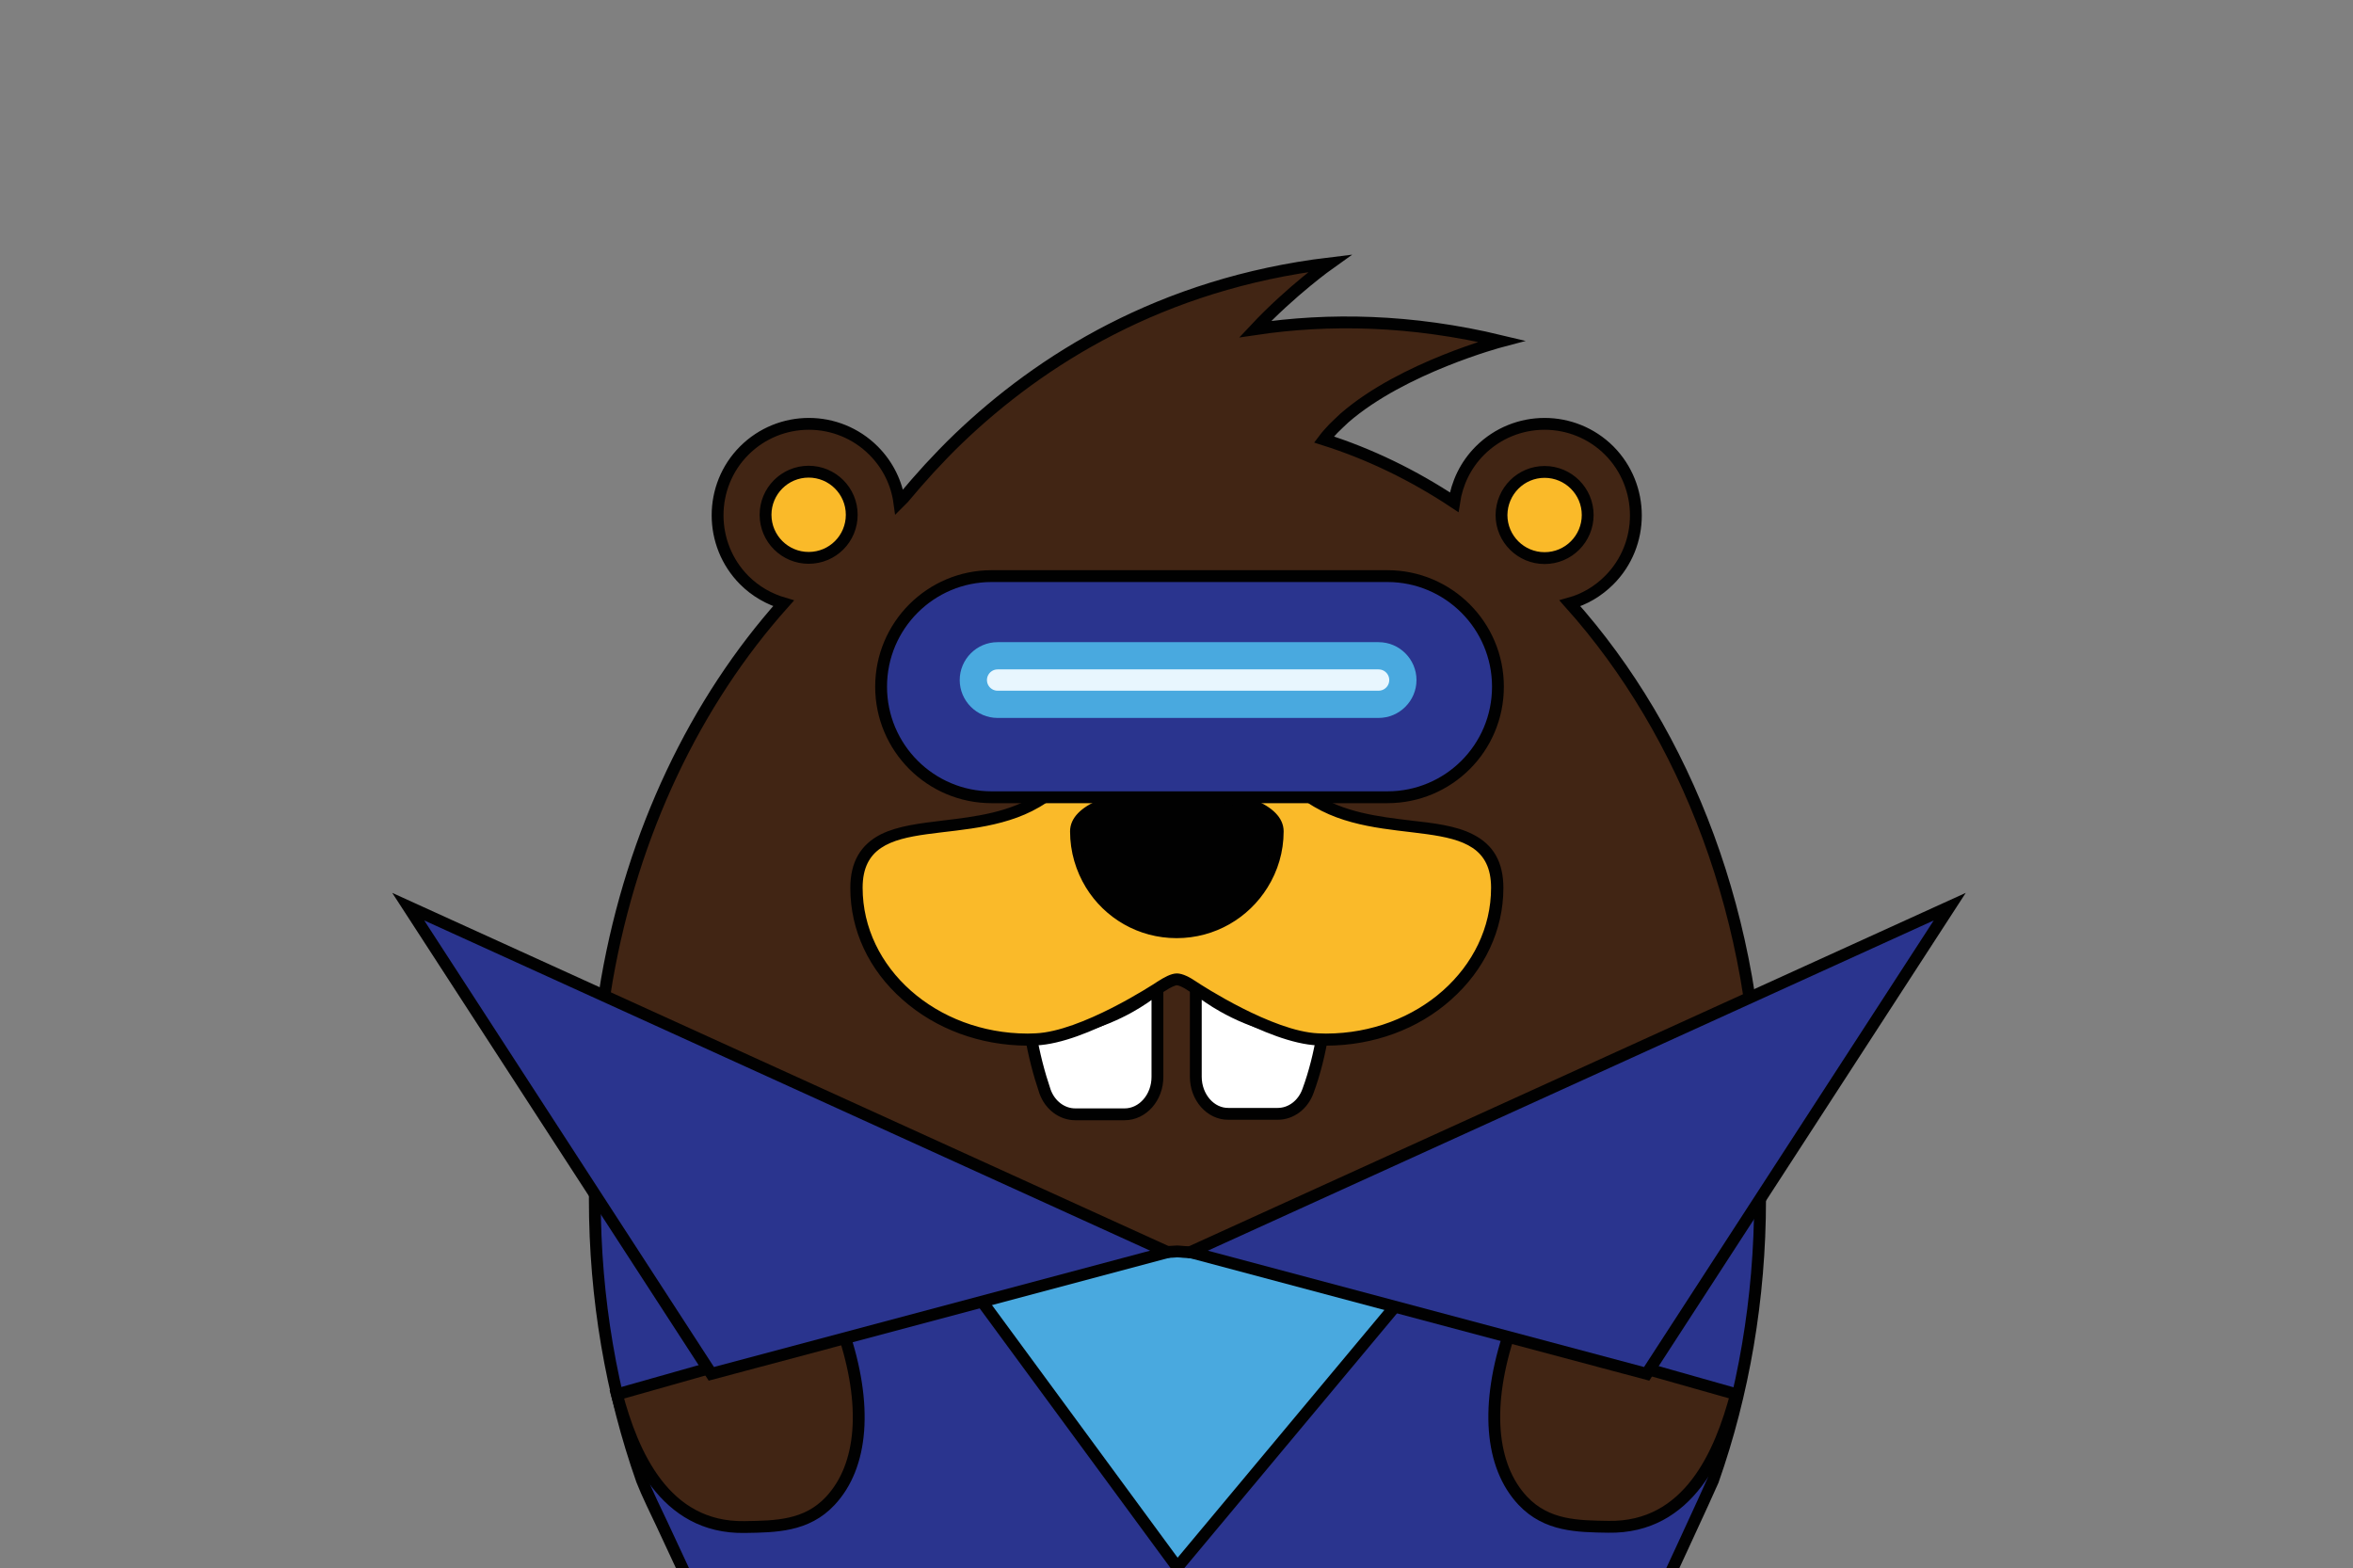 <?xml version="1.0" encoding="utf-8"?>
<!-- Generator: Adobe Illustrator 25.2.0, SVG Export Plug-In . SVG Version: 6.00 Build 0)  -->
<svg version="1.1" id="Layer_1" xmlns="http://www.w3.org/2000/svg" xmlns:xlink="http://www.w3.org/1999/xlink" x="0px" y="0px"
	 viewBox="0 0 993.7 662.2" style="enable-background:new 0 0 993.7 662.2;" xml:space="preserve">
<rect x="0" y="0" width="993.7" height="662.2" fill="#808080" stroke="none"/>
<style type="text/css">
	.st0{clip-path:url(#SVGID_2_);}
	.st1{clip-path:url(#SVGID_4_);}
	.st2{fill:#FFFFFF;}
	.st3{fill:#FABA29;}
	.st4{fill:#412514;stroke:#010101;stroke-width:5;stroke-miterlimit:10;}
	.st5{fill:#FFFFFF;stroke:#010101;stroke-width:5;stroke-miterlimit:10;}
	.st6{fill:#010101;}
	.st7{fill:none;stroke:#010101;stroke-width:5;stroke-miterlimit:10;}
	.st8{fill:#2A348E;stroke:#010101;stroke-width:5;stroke-miterlimit:10;}
	.st9{fill:#49A9DF;}
	.st10{fill:#010101;stroke:#E8F6FE;stroke-width:9;stroke-linecap:round;stroke-miterlimit:10;}
	.st11{fill:#49A9DF;stroke:#010101;stroke-width:5;stroke-miterlimit:10;}
</style>
<g>
	<defs>
		<rect id="SVGID_1_" width="993.7" height="662.2"/>
	</defs>
	<clipPath id="SVGID_2_">
		<use xlink:href="#SVGID_1_"  style="overflow:visible;"/>
	</clipPath>
	<g class="st0">
		<g>
			<defs>
				<rect id="SVGID_3_" x="199.6" y="63.2" width="572.8" height="598.7"/>
			</defs>
			<clipPath id="SVGID_4_">
				<use xlink:href="#SVGID_3_"  style="overflow:visible;"/>
			</clipPath>
			<g class="st1">
				<path class="st2" d="M560,324.5c3.7,2.7,7.7,4.6,12,6.1c2.3,0.4,4.7,0.6,7.1,0.6c22.6,0,41-18.4,41-41c0-22.7-18.4-41-41-41
					c-22.7,0-41,18.4-41,41c0,10,3.6,19.1,9.5,26.2C551.5,318.7,555.7,321.4,560,324.5z M563.4,277.1c-0.1,0.6-0.2,1.3-0.2,2
					c0,5,4.1,9.1,9.1,9.1c5,0,9.1-4.1,9.1-9.1c0-4.2-2.9-7.8-6.8-8.8c1.5-0.3,3-0.5,4.6-0.5c11.3,0,20.5,9.2,20.5,20.5
					c0,11.3-9.2,20.5-20.5,20.5c-11.3,0-20.5-9.2-20.5-20.5C558.6,285.2,560.4,280.6,563.4,277.1z"/>
				<path class="st2" d="M414.8,331.3c2.4,0,4.8-0.2,7.1-0.6c4.3-1.5,8.3-3.5,12-6.1c4.3-3.1,8.4-5.8,12.4-8
					c5.9-7.1,9.5-16.2,9.5-26.2c0-22.7-18.4-41-41-41c-22.6,0-41,18.4-41,41C373.8,312.9,392.1,331.3,414.8,331.3z M399.1,277.1
					c-0.1,0.6-0.2,1.3-0.2,2c0,5,4.1,9.1,9.1,9.1c5,0,9.1-4.1,9.1-9.1c0-4.2-2.9-7.8-6.8-8.8c1.5-0.3,3-0.5,4.6-0.5
					c11.3,0,20.5,9.2,20.5,20.5c0,11.3-9.2,20.5-20.5,20.5c-11.3,0-20.5-9.2-20.5-20.5C394.3,285.2,396.1,280.6,399.1,277.1z"/>
				<path class="st2" d="M723.1,595.5c-1.1,2.8-2.5,6-4.2,9.5c-2.1,4.1-4.4,8.7-7.6,13.1c-3.1,4.4-6.8,9-11.4,12.5
					c-2.2,1.8-4.7,3.3-7.3,4.6c-2.7,1.1-5.4,2-8.4,2.3c-5.9,0.8-12.5-0.3-19-2.6l-0.6-0.2l-0.3-0.1l-0.2-0.1l-0.1,0l-1-0.5l-2.7-1.2
					c-1-0.4-1.4-0.8-2-1.2c-0.6-0.4-1.2-0.8-1.8-1.1c-2.4-2-4.8-4.2-6.4-7c-3.5-5.5-5.5-12.4-6.3-19.6c-0.8-7.2-0.4-14.6,0.3-21.7
					c0.7-7.2,2-14.1,3.5-20.7c1.4-6.6,3.1-12.7,4.7-18.4c3.3-11.4,6.6-20.7,9-27.2c2.4-6.5,3.9-10.2,3.9-10.2s-2.2,3.4-5.6,9.4
					c-3.4,6.1-8,15-12.8,26.1c-4.6,11.1-9.6,24.4-12.6,39.5c-1.5,7.6-2.4,15.6-2.1,24c0.1,2.1,0.3,4.2,0.5,6.4
					c0.4,2.1,0.7,4.3,1.2,6.5l0.9,3.2l0.5,1.6l0.7,1.6l1.3,3.2c0.5,1,1.1,2,1.7,3.1c1.1,2.1,2.6,3.9,4,5.8c0.7,1,1.6,1.8,2.4,2.6
					l2.6,2.5l3.1,2.2c1,0.7,2.2,1.6,3,1.9l2.6,1.4l1.3,0.7l0.5,0.2l0.1,0l0.2,0.1l0.4,0.2l0.8,0.3c8,3.2,17,5.1,26,4
					c4.5-0.5,8.7-1.9,12.6-3.6c0.1,0,0.2-0.1,0.3-0.1c-21.1,36.9-48.7,67.8-80.9,90.1c-6.9,4.8-14.9,7.1-22.7,7.1
					c-12.2,0-24.3-5.6-32-16.3c-14.9-20.6-39.1-34-66.5-34c-27.3,0-51.6,13.4-66.5,34c-7.7,10.6-19.8,16.4-32.1,16.4
					c-7.7,0-15.4-2.2-22.2-6.9c-31.2-21.5-58.1-51-78.9-86.3c-0.8-1.4-1.6-2.7-2.4-4.1c0.1,0,0.2,0.1,0.3,0.1
					c3.9,1.7,8.2,3,12.6,3.6c8.9,1.1,18-0.8,26-4l0.8-0.3l0.4-0.2l0.2-0.1l0.1,0l0.5-0.2l1.3-0.7l2.6-1.4c0.8-0.3,2-1.2,3-1.9
					l3.1-2.2l2.6-2.5c0.8-0.8,1.7-1.6,2.4-2.6c1.5-1.9,3-3.7,4-5.8c0.6-1,1.2-2,1.7-3.1l1.3-3.2l0.6-1.6l0.5-1.6l0.9-3.2
					c0.5-2.2,0.8-4.3,1.2-6.5c0.2-2.1,0.4-4.3,0.5-6.4c0.2-8.4-0.6-16.5-2.1-24c-0.4-2.1-0.9-4.1-1.3-6.1
					c-3-12.6-7.3-23.8-11.3-33.4c-4.8-11.1-9.4-20-12.8-26.1c-3.4-6.1-4.1-5.8-1.7,0.8c2.4,6.5,5.7,15.9,9,27.2
					c1.5,5.3,3.1,11,4.4,17c0.1,0.5,0.2,0.9,0.3,1.4c1.5,6.6,2.8,13.5,3.5,20.7c0.7,7.2,1.1,14.5,0.3,21.7
					c-0.7,7.2-2.7,14.1-6.3,19.6c-1.7,2.8-4,5-6.4,7c-0.6,0.4-1.2,0.7-1.8,1.1c-0.7,0.4-1,0.8-2,1.2l-2.7,1.2l-1,0.5l-0.1,0
					l-0.2,0.1l-0.3,0.1l-0.6,0.2c-6.5,2.4-13.1,3.4-19,2.6c-3-0.3-13.5-5.1-15.7-6.9c-4.6-3.5-8.3-8.1-11.4-12.5
					c-3.1-4.5-5.5-9-7.6-13.1c-1.7-3.5-3.1-6.7-4.2-9.6c-12.8-36.4-19.9-76.5-19.9-118.7c0-21.6,1.9-42.6,5.4-62.9
					c10.9-62.3,37.5-117.6,74.6-159c-6.1-1.7-11.8-5-16.6-9.8c-15-15-15-39.6,0-54.7c7.5-7.5,17.4-11.3,27.3-11.3
					c9.9,0,19.8,3.8,27.3,11.3c6.1,6.1,9.7,13.8,10.9,21.8c0,0,0.6-0.6,1.7-1.7c3.4-4.1,7-8.3,11-12.6c3.9-4.2,8.1-8.5,12.5-12.8
					c34.2-32.8,85-65.2,156.6-73.8c0,0-16.2,11.5-31.5,27.8c30.9-4.6,65.8-4.1,104,5.1c0,0-41.8,11-66.3,32.4
					c-1.7,1.4-3.3,2.9-4.7,4.5c-1.4,1.5-2.8,3-4,4.6c19.4,6.2,37.8,15.1,55,26.5c1.1-8,4.8-15.7,10.9-21.8
					c7.5-7.5,17.4-11.3,27.3-11.3c9.9,0,19.8,3.8,27.3,11.3c15,15,15,39.6,0,54.7c-4.8,4.8-10.5,8-16.6,9.8
					c49.2,55,80,134.1,80,221.9C743,518.9,735.9,559.1,723.1,595.5z"/>
				<path class="st3" d="M341.5,199.3c-10,0-18.2,8.1-18.2,18.2c0,10,8.1,18.2,18.2,18.2c10,0,18.2-8.1,18.2-18.2
					C359.7,207.4,351.6,199.3,341.5,199.3z"/>
				<path class="st3" d="M652.3,199.3c-10,0-18.2,8.1-18.2,18.2c0,10,8.1,18.2,18.2,18.2c10,0,18.2-8.1,18.2-18.2
					C670.5,207.4,662.3,199.3,652.3,199.3z"/>
				<path class="st4" d="M663,254.8c6.1-1.7,11.8-5,16.6-9.8c15-15,15-39.6,0-54.7c-7.5-7.5-17.4-11.3-27.3-11.3
					c-9.9,0-19.8,3.8-27.3,11.3c-6.1,6.1-9.7,13.8-10.9,21.8c-17.2-11.4-35.7-20.4-55-26.5c1.2-1.6,2.6-3.1,4-4.6
					c1.5-1.5,3.1-3,4.7-4.5c24.6-21.4,66.3-32.4,66.3-32.4c-38.2-9.2-73.1-9.7-104-5.1c15.3-16.3,31.5-27.8,31.5-27.8
					c-71.5,8.6-122.4,41.1-156.6,73.8c-4.5,4.3-8.6,8.6-12.5,12.8c-3.9,4.3-7.6,8.5-11,12.6c-1.1,1.1-1.7,1.7-1.7,1.7
					c-1.1-8-4.8-15.7-10.9-21.8c-7.5-7.5-17.4-11.3-27.3-11.3c-9.9,0-19.8,3.8-27.3,11.3c-15,15-15,39.6,0,54.7
					c4.8,4.8,10.5,8,16.6,9.8c-37.1,41.5-63.7,96.7-74.6,159c-3.5,20.3-5.4,41.3-5.4,62.9c0,42.2,7.1,82.3,19.9,118.7
					c1.1,2.8,2.5,6,4.2,9.6c2.1,4.1,21.5,46.2,22.3,47.6c20.8,35.3,47.8,64.8,78.9,86.3c6.8,4.7,14.5,6.9,22.2,6.9
					c12.3,0,24.4-5.7,32.1-16.4c14.9-20.6,39.1-34,66.5-34c27.3,0,51.6,13.4,66.5,34c7.7,10.6,19.7,16.3,32,16.3
					c7.9,0,15.8-2.3,22.7-7.1c31.5-21.8,58.6-51.9,79.5-87.7l0,0l0-0.1c0.4-0.8,24.3-52.4,25.4-55.2c12.8-36.4,19.9-76.6,19.9-118.8
					C743,388.8,712.2,309.8,663,254.8z M652.3,199.3c10,0,18.2,8.1,18.2,18.2c0,10-8.1,18.2-18.2,18.2c-10,0-18.2-8.1-18.2-18.2
					C634.2,207.4,642.3,199.3,652.3,199.3z M341.5,235.6c-10,0-18.2-8.1-18.2-18.2c0-10,8.1-18.2,18.2-18.2c10,0,18.2,8.1,18.2,18.2
					C359.7,227.5,351.6,235.6,341.5,235.6z M560.1,436.4L560.1,436.4c-1.2,0-2.3,0-3.5-0.1c-19.2-0.8-49.4-20.4-51.6-21.9
					c-2.5-1.7-5.6-3.4-8.1-3.4c-2.5,0-5.6,1.8-8.1,3.4c-2.2,1.5-32.4,21.1-51.6,21.9c-1.1,0.1-2.3,0.1-3.5,0.1c0,0,0,0,0,0
					c-38.4-0.1-69.6-27.6-69.6-61.6c0-33.5,46.5-14.8,77.6-35.9c0.5-0.3,1-0.6,1.5-0.9c2.8-2,5.4-3.8,7.9-5.3c0.5-0.4,1-0.7,1.6-1.1
					c2.6-1.7,5.6-3.3,9.4-4.6c7.5-2.7,16.8-4.5,26.9-5.1c2.6-0.2,5.2-0.3,7.9-0.3c2.7,0,5.3,0.1,7.9,0.3c10.1,0.6,19.5,2.3,26.9,5.1
					c3.8,1.4,6.8,3,9.4,4.6c0.5,0.4,1.1,0.7,1.6,1.1c2.5,1.5,5.2,3.3,7.9,5.3c0.5,0.4,1,0.6,1.5,0.9c31.1,21.2,77.6,2.5,77.6,36
					C629.7,408.8,598.6,436.3,560.1,436.4z"/>
				<path class="st5" d="M579.1,249.3c22.6,0,41,18.4,41,41c0,22.7-18.4,41-41,41c-2.4,0-4.8-0.2-7.1-0.6c-4.3-1.5-8.3-3.5-12-6.1
					c-4.3-3.1-8.4-5.8-12.4-8c-5.9-7.1-9.5-16.2-9.5-26.2C538.1,267.6,556.4,249.3,579.1,249.3z"/>
				<path class="st6" d="M579.1,310.8c11.3,0,20.5-9.2,20.5-20.5c0-11.3-9.2-20.5-20.5-20.5c-1.6,0-3.1,0.2-4.6,0.5
					c3.9,1,6.8,4.5,6.8,8.8c0,5-4.1,9.1-9.1,9.1c-5,0-9.1-4.1-9.1-9.1c0-0.7,0.1-1.4,0.2-2c-3,3.6-4.8,8.2-4.8,13.2
					C558.6,301.6,567.7,310.8,579.1,310.8z"/>
				<path class="st6" d="M496.9,396.2c16.2,0,30.4-8.5,38.4-21.4c4.3-6.9,6.8-15,6.8-23.7c0-11.6-19.5-17.8-40.4-18.6
					c-1.6-0.1-3.2-0.1-4.7-0.1c-1.6,0-3.2,0-4.7,0.1c-20.9,0.8-40.4,7-40.4,18.6c0,8.7,2.5,16.8,6.7,23.7
					C466.5,387.7,480.7,396.2,496.9,396.2z"/>
				<path class="st5" d="M435.2,436.7c15-0.5,29.5-4.5,42.1-11.6c4.1-2.3,7.9-4.9,11.5-7.8v37.5c0,8.7-6.2,15.8-13.9,15.8h-20.8
					c-5.6,0-10.7-3.8-12.8-9.7C438.7,453.2,436.6,445.1,435.2,436.7z"/>
				<path class="st5" d="M505,454.7v-37.5c3.6,2.9,7.4,5.5,11.5,7.8c12.7,7.2,27.1,11.2,42.1,11.6c-1.4,8.4-3.4,16.5-6.2,24.1
					c-2.1,5.9-7.2,9.7-12.8,9.7h-20.8C511.2,470.5,505,463.4,505,454.7z"/>
				<g>
					<path class="st3" d="M559.9,438.9c-1,0-1.9,0-2.9-0.1l-0.4,0c-20.8-0.8-52.6-22.1-52.9-22.4c-2.8-1.9-5.2-3-6.7-3
						c-1.5,0-3.9,1.1-6.7,3c-0.3,0.2-32.1,21.5-52.9,22.4l-0.4,0c-1,0-1.9,0.1-2.9,0.1l-0.2,0c-39.8-0.1-72.1-28.9-72.1-64.1
						c0-21.7,18-23.8,37.1-26c13.6-1.6,29-3.4,41.6-12c0.3-0.2,0.5-0.3,0.8-0.5c0.2-0.1,0.4-0.2,0.6-0.4c2.6-1.9,5.3-3.7,8-5.4
						c0.5-0.3,1-0.7,1.4-1l0.2-0.1c2.9-1.9,6.2-3.5,9.9-4.9c7.6-2.8,17.2-4.6,27.6-5.2c2.9-0.2,5.5-0.3,8-0.3c2.5,0,5.1,0.1,8,0.3
						c10.5,0.6,20,2.4,27.6,5.2c3.7,1.4,7,3,9.9,4.9l0.2,0.1c0.5,0.3,1,0.6,1.4,1c2.7,1.6,5.4,3.4,8,5.4c0.2,0.1,0.4,0.3,0.6,0.4
						c0.3,0.2,0.5,0.3,0.8,0.5c12.5,8.5,28,10.4,41.6,12c19.1,2.3,37.1,4.4,37.1,26c0,35.2-32.3,64-72.1,64.1L559.9,438.9z
						 M496.9,334.9c-1.5,0-3,0-4.6,0.1c-22.4,0.9-38,7.5-38,16.1c0,7.9,2.2,15.7,6.4,22.4c7.8,12.7,21.4,20.2,36.2,20.2
						c14.9,0,28.4-7.5,36.2-20.2c4.2-6.7,6.4-14.5,6.4-22.4c0-8.6-15.6-15.2-38-16.1C499.9,335,498.4,334.9,496.9,334.9z"/>
					<path class="st6" d="M496.9,321.6c2.7,0,5.3,0.1,7.9,0.3c10.1,0.6,19.5,2.3,26.9,5.1c3.8,1.4,6.8,3,9.4,4.6
						c0.5,0.4,1.1,0.7,1.6,1.1c2.5,1.5,5.2,3.3,7.9,5.3c0.5,0.4,1,0.6,1.5,0.9c31.1,21.2,77.6,2.5,77.6,36
						c0,33.9-31.1,61.5-69.6,61.6c-0.1,0-0.2,0-0.2,0c-1.1,0-2.2-0.1-3.2-0.1c-19.2-0.8-49.4-20.4-51.6-21.9
						c-2.5-1.7-5.6-3.4-8.1-3.4c-2.5,0-5.6,1.8-8.1,3.4c-2.2,1.5-32.4,21.1-51.6,21.9c-1.1,0-2.1,0.1-3.2,0.1c-0.1,0-0.2,0-0.2,0
						c-38.4-0.1-69.6-27.6-69.6-61.6c0-33.5,46.5-14.8,77.6-35.9c0.5-0.3,1-0.6,1.5-0.9c2.8-2,5.4-3.8,7.9-5.3
						c0.5-0.4,1-0.7,1.6-1.1c2.6-1.7,5.6-3.3,9.4-4.6c7.5-2.7,16.8-4.5,26.9-5.1C491.7,321.7,494.3,321.6,496.9,321.6 M496.9,396.2
						c16.2,0,30.4-8.5,38.4-21.4c4.3-6.9,6.8-15,6.8-23.7c0-11.6-19.5-17.8-40.4-18.6c-1.6-0.1-3.2-0.1-4.7-0.1
						c-1.6,0-3.2,0-4.7,0.1c-20.9,0.8-40.4,7-40.4,18.6c0,8.7,2.5,16.8,6.7,23.7C466.5,387.7,480.7,396.2,496.9,396.2 M496.9,316.6
						c-2.5,0-5.2,0.1-8.2,0.3c-10.7,0.6-20.5,2.5-28.3,5.4c-3.8,1.4-7.3,3.1-10.4,5.1l-0.2,0.1c-0.5,0.3-1,0.6-1.5,1
						c-2.7,1.7-5.5,3.5-8.1,5.5c-0.1,0-0.3,0.2-0.4,0.3c-0.3,0.2-0.6,0.4-0.9,0.6c-12,8.2-27.1,10-40.5,11.6
						c-9.9,1.2-19.2,2.3-26.3,5.8c-8.7,4.4-13,11.8-13,22.7c0,17.9,7.8,34.6,22.1,47.2c14,12.4,32.7,19.3,52.5,19.4
						c0.1,0,0.2,0,0.3,0c1,0,2,0,3-0.1l0.5,0c21.5-0.9,53.9-22.6,54.2-22.8c3-2,4.8-2.6,5.3-2.6c0.5,0,2.3,0.5,5.3,2.6
						c0.3,0.2,32.8,21.9,54.2,22.8l0.5,0c1,0,1.9,0.1,3,0.1c0.1,0,0.2,0,0.3,0l0,0c19.8-0.1,38.5-6.9,52.5-19.4
						c14.2-12.6,22.1-29.4,22.1-47.2c0-10.9-4.2-18.3-13-22.7c-7.1-3.6-16.4-4.7-26.3-5.8c-13.3-1.6-28.4-3.4-40.5-11.6
						c-0.3-0.2-0.6-0.4-0.9-0.6c-0.2-0.1-0.3-0.2-0.4-0.3c-2.7-2-5.4-3.8-8.1-5.4c-0.5-0.4-1-0.7-1.5-1l-0.2-0.1
						c-3.1-2-6.6-3.7-10.4-5.1c-7.8-2.9-17.6-4.8-28.3-5.4C502.1,316.6,499.5,316.6,496.9,316.6L496.9,316.6z M496.9,391.2
						c-14,0-26.7-7.1-34.1-19c-3.9-6.3-6-13.6-6-21.1c0-7,15.3-12.8,35.6-13.6c1.6-0.1,3.1-0.1,4.5-0.1c1.4,0,2.9,0,4.5,0.1
						c20.3,0.8,35.6,6.6,35.6,13.6c0,7.5-2.1,14.8-6,21.1C523.7,384.1,510.9,391.2,496.9,391.2L496.9,391.2z"/>
				</g>
				<path class="st5" d="M414.8,249.3c22.7,0,41,18.4,41,41c0,10-3.6,19.1-9.5,26.2c-4,2.2-8.2,4.9-12.4,8c-3.6,2.7-7.7,4.6-12,6.1
					c-2.3,0.4-4.7,0.6-7.1,0.6c-22.6,0-41-18.4-41-41C373.8,267.6,392.1,249.3,414.8,249.3z"/>
				<path class="st6" d="M414.8,310.8c11.3,0,20.5-9.2,20.5-20.5c0-11.3-9.2-20.5-20.5-20.5c-1.6,0-3.1,0.2-4.6,0.5
					c3.9,1,6.8,4.5,6.8,8.8c0,5-4.1,9.1-9.1,9.1c-5,0-9.1-4.1-9.1-9.1c0-0.7,0.1-1.4,0.2-2c-3,3.6-4.8,8.2-4.8,13.2
					C394.3,301.6,403.5,310.8,414.8,310.8z"/>
				<g>
					<path class="st3" d="M434.6,653.3c-7,0-12-1.9-15.5-5.9c-3.7-4.3-5.5-11.1-5.5-20.7c0-21.7,8.9-44.2,24.3-61.7
						c16.3-18.5,37.2-28.7,59-28.7c21.8,0,42.7,10.2,59,28.7c15.4,17.5,24.3,40,24.3,61.7c0,18.4-6.5,26.6-21,26.6
						c-6.7,0-14.6-1.7-23.7-3.6c-11.6-2.4-24.7-5.2-38.6-5.2c-13.9,0-27,2.7-38.6,5.2C449.2,651.6,441.3,653.3,434.6,653.3
						C434.6,653.3,434.6,653.3,434.6,653.3z"/>
					<path class="st6" d="M496.9,538.8c44.6,0,80.8,44.9,80.8,87.9c0,18.8-6.9,24.1-18.5,24.1c-14.8,0-37.2-8.7-62.3-8.7
						c-25.1,0-47.5,8.7-62.3,8.7c-11.5,0-18.5-5.3-18.5-24.1C416.1,583.7,452.3,538.8,496.9,538.8 M496.9,533.8
						c-22.5,0-44.1,10.5-60.9,29.5c-15.8,18-24.9,41.1-24.9,63.3c0,10.3,2,17.6,6.1,22.4c3.9,4.5,9.6,6.7,17.3,6.7
						c7,0,15-1.7,24.2-3.6c11.4-2.4,24.4-5.1,38.1-5.1c13.7,0,26.6,2.7,38.1,5.1c9.3,1.9,17.3,3.6,24.2,3.6c7.8,0,13.4-2.2,17.3-6.7
						c4.1-4.8,6.1-12.1,6.1-22.4c0-22.3-9.1-45.4-24.9-63.3C541,544.3,519.4,533.8,496.9,533.8L496.9,533.8z"/>
				</g>
				<g>
					<path class="st7" d="M710.7,621.9c-4.4,8.6-53.8,40.5-80.5,11.9c-36.9-39.3,13.1-94.7,18-142.2"/>
				</g>
				<g>
					<g>
						<path class="st7" d="M345.6,491.6c4.9,47.6,54.9,102.9,18,142.2c-26.8,28.5-76.1-3.4-80.5-11.9"/>
					</g>
					<g>
						<path class="st7" d="M345.6,1282.6c4.9,47.6,54.9,102.9,18,142.2c-26.8,28.5-76.1-3.4-80.5-11.9"/>
					</g>
					<g>
						<path class="st7" d="M710.8,621.9c-4.4,8.6-53.8,40.5-80.5,11.9c-36.9-39.3,13.1-94.7,18-142.2"/>
					</g>
				</g>
			</g>
		</g>
		<path class="st8" d="M585.9,336.7H418.8c-25.8,0-46.7-20.9-46.7-46.7v0c0-25.8,20.9-46.7,46.7-46.7h167.1
			c25.8,0,46.7,20.9,46.7,46.7v0C632.6,315.9,611.7,336.7,585.9,336.7z"/>
		<g>
			<line class="st9" x1="421.3" y1="287.2" x2="582.2" y2="287.2"/>
			<path class="st9" d="M582.2,303.2H421.3c-8.8,0-16-7.2-16-16s7.2-16,16-16h160.9c8.8,0,16,7.2,16,16S591,303.2,582.2,303.2z"/>
		</g>
		<line class="st10" x1="421.3" y1="287.2" x2="582.2" y2="287.2"/>
		<path class="st8" d="M251.2,506.4c0,42.2,7.1,82.3,19.9,118.7c1.1,2.8,2.5,6,4.2,9.6c2.1,4.1,21.5,46.2,22.3,47.6
			c20.8,35.3,47.8,64.8,78.9,86.3c6.8,4.7,14.5,6.9,22.2,6.9c12.3,0,24.4-5.7,32.1-16.4c14.9-20.6,39.1-34,66.5-34
			c27.3,0,51.6,13.4,66.5,34c7.7,10.6,19.7,16.3,32,16.3c7.9,0,15.8-2.3,22.7-7.1c31.5-21.8,58.6-51.9,79.5-87.7l0,0l0-0.1
			c0.4-0.8,24.3-52.4,25.4-55.2c12.8-36.4,19.9-76.6,19.9-118.8c0-25.3-2.6-49.8-7.4-73.3L497.6,538.2c0,0-177.9-78.4-239-105.3
			c-0.7,3.5-1.4,7.1-2,10.6C253,463.8,251.2,484.8,251.2,506.4z"/>
		<g>
			<path class="st4" d="M355.9,561.9c10.7,31.6,8.5,57.3-5.3,72c-10,10.7-23.1,10.8-36.1,11c-34.1,0.6-47.4-31.3-54-56L355.9,561.9z
				"/>
		</g>
		<g>
			<path class="st4" d="M733.2,588.8c-6.6,24.8-19.9,56.6-54,56c-13-0.2-26-0.3-36.1-11c-13.8-14.7-16-40.4-5.3-72L733.2,588.8z"/>
		</g>
		<polygon class="st11" points="403.2,534 497.2,661.9 601.7,536.7 497.2,528.5 		"/>
		<polygon class="st8" points="493.1,528.8 172.4,382.9 300.4,580.2 		"/>
		<polygon class="st8" points="502.7,528.8 823.4,382.9 695.4,580.2 		"/>
	</g>
</g>
</svg>

